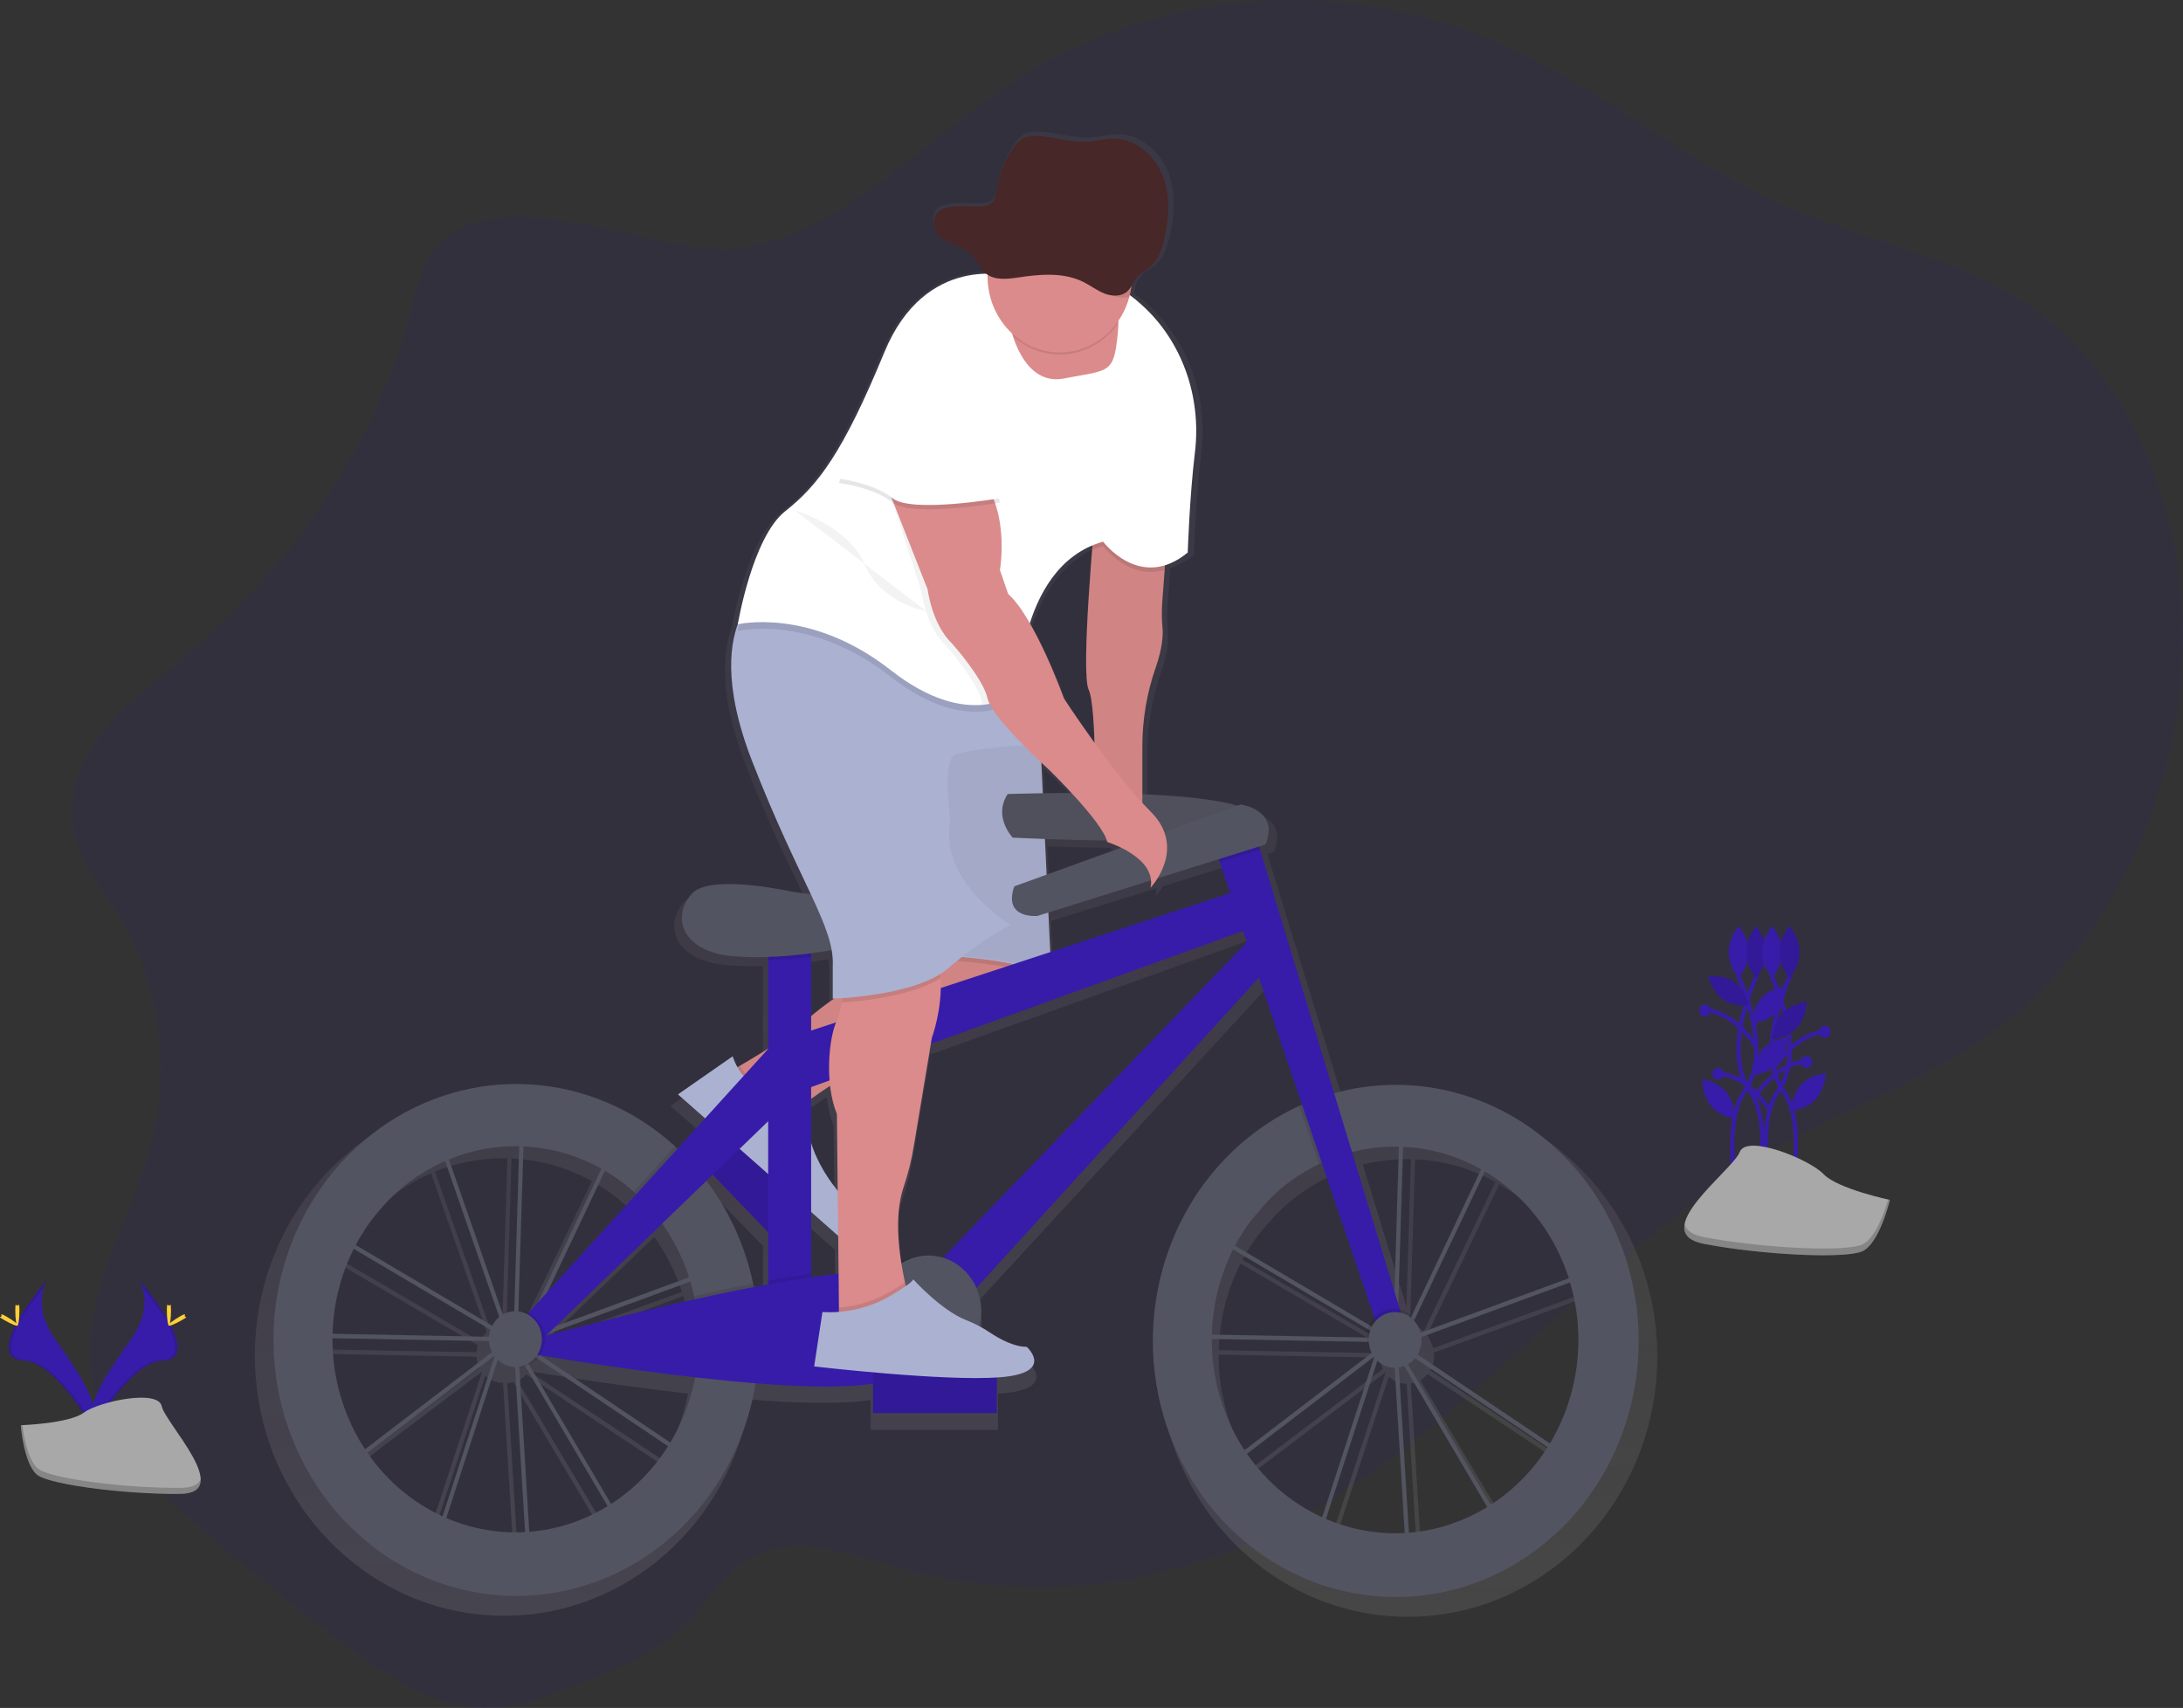 <svg width="533" height="417" viewBox="0 0 533 417" fill="none" xmlns="http://www.w3.org/2000/svg">
<rect x="0" y="0" width="533" height="417" fill="#333333" stroke="none"/>
<g clip-path="url(#clip0)">
<path opacity="0.1" d="M105.688 61.319C102.926 64.852 101.863 69.819 100.674 74.488C91.099 112.12 67.506 142.389 40.636 164.01C29.258 173.168 15.405 185.45 17.894 201.87C19.235 210.689 25.116 217.18 29.485 224.362C38.651 239.401 41.624 259.843 37.255 277.846C32.286 298.33 18.398 317.443 22.697 338.156C25.347 350.905 34.347 359.978 43 367.777C56.498 379.935 70.427 391.324 84.785 401.945C94.41 409.064 104.65 415.991 115.867 416.894C125.744 417.691 135.419 413.733 144.797 409.828C152.991 406.413 161.392 402.859 168.008 396.017C172.327 391.549 175.769 385.785 180.566 382.13C191.834 373.546 206.306 378.986 219.227 382.662C249.714 391.289 282.343 388.139 311.354 373.769C355.856 351.723 389.775 305.427 433.304 280.587C452.019 269.904 472.378 263.274 489.708 249.516C499.471 241.682 507.862 232.111 514.501 221.233C527.603 199.926 534.688 172.759 532.642 146.166C530.596 119.573 519.132 93.947 501.127 78.934C481.852 62.865 457.507 59.864 435.576 50.217C412.93 40.251 392.783 23.124 370.354 12.431C352.204 3.802 332.452 -0.434 312.547 0.034C292.642 0.502 273.089 5.661 255.323 15.135C230.913 28.149 206.17 58.514 178.984 60.82C159.613 62.413 120.816 41.972 105.688 61.319Z" fill="#371CA9"/>
<path d="M424.354 238.158C424.354 238.158 433.173 256.406 425.987 266.387C418.801 276.369 426.642 303.573 426.642 303.573" stroke="#371CA9" stroke-miterlimit="10"/>
<path d="M426.964 232.479C426.964 235.996 424.515 238.854 424.515 238.854C424.515 238.854 422.066 236.001 422.066 232.479C422.066 228.957 424.515 226.105 424.515 226.105C424.515 226.105 426.964 228.963 426.964 232.479Z" fill="#371CA9"/>
<path d="M428.925 238.158C428.925 238.158 420.106 256.406 427.292 266.387C434.478 276.369 426.637 303.573 426.637 303.573" stroke="#371CA9" stroke-miterlimit="10"/>
<path d="M426.314 232.479C426.314 235.996 428.763 238.854 428.763 238.854C428.763 238.854 431.212 236.001 431.212 232.479C431.212 228.957 428.763 226.105 428.763 226.105C428.763 226.105 426.314 228.963 426.314 232.479Z" fill="#371CA9"/>
<path opacity="0.1" d="M426.314 232.479C426.314 235.996 428.763 238.854 428.763 238.854C428.763 238.854 431.212 236.001 431.212 232.479C431.212 228.957 428.763 226.105 428.763 226.105C428.763 226.105 426.314 228.963 426.314 232.479Z" fill="black"/>
<path d="M432.518 238.158C432.518 238.158 441.336 256.406 434.15 266.387C426.964 276.369 434.805 303.573 434.805 303.573" stroke="#371CA9" stroke-miterlimit="10"/>
<path d="M435.128 232.479C435.128 235.996 432.679 238.854 432.679 238.854C432.679 238.854 430.23 236.001 430.23 232.479C430.23 228.957 432.679 226.105 432.679 226.105C432.679 226.105 435.128 228.963 435.128 232.479Z" fill="#371CA9"/>
<path d="M433.757 247.099C431.444 249.633 427.801 249.898 427.801 249.898C427.801 249.898 427.912 246.052 430.225 243.524C432.538 240.995 436.181 240.724 436.181 240.724C436.181 240.724 436.07 244.565 433.757 247.099Z" fill="#371CA9"/>
<path d="M433.989 259.689C431.676 262.223 428.033 262.488 428.033 262.488C428.033 262.488 428.144 258.642 430.457 256.114C432.77 253.585 436.413 253.314 436.413 253.314C436.413 253.314 436.322 257.149 433.989 259.689Z" fill="#371CA9"/>
<path d="M421.441 266.611C423.628 269.267 423.553 273.113 423.553 273.113C423.553 273.113 419.93 272.651 417.743 269.994C415.556 267.338 415.631 263.492 415.631 263.492C415.631 263.492 419.254 263.954 421.441 266.611Z" fill="#371CA9"/>
<path d="M423.472 239.768C426.254 241.712 427.156 245.441 427.156 245.441C427.156 245.441 423.548 246.02 420.766 244.076C417.984 242.132 417.082 238.403 417.082 238.403C417.082 238.403 420.701 237.824 423.472 239.768Z" fill="#371CA9"/>
<path opacity="0.1" d="M423.472 239.768C426.254 241.712 427.156 245.441 427.156 245.441C427.156 245.441 423.548 246.02 420.766 244.076C417.984 242.132 417.082 238.403 417.082 238.403C417.082 238.403 420.701 237.824 423.472 239.768Z" fill="black"/>
<path d="M437.088 238.158C437.088 238.158 428.26 256.406 435.456 266.403C442.651 276.401 434.8 303.589 434.8 303.589" stroke="#371CA9" stroke-miterlimit="10"/>
<path d="M434.478 232.479C434.478 235.996 436.927 238.854 436.927 238.854C436.927 238.854 439.376 236.001 439.376 232.479C439.376 228.957 436.927 226.105 436.927 226.105C436.927 226.105 434.478 228.963 434.478 232.479Z" fill="#371CA9"/>
<path opacity="0.1" d="M434.478 232.479C434.478 235.996 436.927 238.854 436.927 238.854C436.927 238.854 439.376 236.001 439.376 232.479C439.376 228.957 436.927 226.105 436.927 226.105C436.927 226.105 434.478 228.963 434.478 232.479Z" fill="black"/>
<path d="M435.183 247.37C432.84 249.877 432.664 253.744 432.664 253.744C432.664 253.744 436.307 253.526 438.65 251.019C440.994 248.512 441.17 244.644 441.17 244.644C441.17 244.644 437.522 244.862 435.183 247.37Z" fill="#371CA9"/>
<path opacity="0.1" d="M435.183 247.37C432.84 249.877 432.664 253.744 432.664 253.744C432.664 253.744 436.307 253.526 438.65 251.019C440.994 248.512 441.17 244.644 441.17 244.644C441.17 244.644 437.522 244.862 435.183 247.37Z" fill="black"/>
<path d="M439.774 264.81C437.431 267.317 437.255 271.184 437.255 271.184C437.255 271.184 440.898 270.967 443.241 268.459C445.584 265.952 445.761 262.085 445.761 262.085C445.761 262.085 442.117 262.292 439.774 264.81Z" fill="#371CA9"/>
<path d="M433.017 260.969C433.017 260.969 438.323 252.151 445.776 251.938" stroke="#371CA9" stroke-miterlimit="10"/>
<path d="M428.884 255.641C428.884 255.641 423.578 246.822 416.125 246.61" stroke="#371CA9" stroke-miterlimit="10"/>
<path d="M428.194 268.231C428.194 268.231 433.5 259.412 440.953 259.2" stroke="#371CA9" stroke-miterlimit="10"/>
<path d="M445.534 253.341C446.294 253.341 446.91 252.691 446.91 251.89C446.91 251.089 446.294 250.44 445.534 250.44C444.774 250.44 444.158 251.089 444.158 251.89C444.158 252.691 444.774 253.341 445.534 253.341Z" fill="#371CA9"/>
<path d="M416.256 248.135C417.016 248.135 417.632 247.485 417.632 246.684C417.632 245.883 417.016 245.234 416.256 245.234C415.496 245.234 414.88 245.883 414.88 246.684C414.88 247.485 415.496 248.135 416.256 248.135Z" fill="#371CA9"/>
<path d="M432.099 271.137C432.099 271.137 426.793 262.318 419.34 262.106" stroke="#371CA9" stroke-miterlimit="10"/>
<path d="M419.471 263.63C420.231 263.63 420.847 262.981 420.847 262.18C420.847 261.379 420.231 260.73 419.471 260.73C418.711 260.73 418.095 261.379 418.095 262.18C418.095 262.981 418.711 263.63 419.471 263.63Z" fill="#371CA9"/>
<path d="M441.054 260.725C441.814 260.725 442.43 260.075 442.43 259.274C442.43 258.473 441.814 257.824 441.054 257.824C440.294 257.824 439.678 258.473 439.678 259.274C439.678 260.075 440.294 260.725 441.054 260.725Z" fill="#371CA9"/>
<path d="M461.438 292.965C461.438 292.965 448.648 290.266 445.237 286.67C441.825 283.073 426.476 276.799 424.772 281.278C423.069 285.756 401.748 301.055 416.246 303.754C430.744 306.452 450.357 307.35 454.62 305.549C458.883 303.748 461.438 292.965 461.438 292.965Z" fill="#A8A8A8"/>
<path opacity="0.2" d="M416.241 302.096C430.739 304.795 450.351 305.693 454.615 303.892C457.86 302.521 460.118 295.923 461.009 292.885L461.438 292.981C461.438 292.981 458.878 303.77 454.615 305.565C450.351 307.361 430.739 306.463 416.241 303.77C412.058 302.989 410.859 301.161 411.313 298.851C411.67 300.354 413.142 301.517 416.241 302.096Z" fill="black"/>
<path d="M33.889 312.439C33.889 312.439 38.112 318.283 31.939 327.048C25.766 335.813 20.676 343.256 22.737 348.743C22.737 348.743 32.05 332.419 39.629 332.19C47.208 331.962 42.224 322.256 33.889 312.439Z" fill="#371CA9"/>
<path opacity="0.1" d="M33.889 312.439C34.257 313.002 34.547 313.617 34.751 314.267C42.148 323.425 46.084 331.972 38.978 332.19C32.357 332.392 24.415 344.87 22.51 348.026C22.573 348.269 22.649 348.509 22.737 348.743C22.737 348.743 32.05 332.419 39.629 332.19C47.208 331.962 42.224 322.256 33.889 312.439Z" fill="black"/>
<path d="M41.75 319.855C41.75 321.906 41.533 323.574 41.246 323.574C40.959 323.574 40.742 321.911 40.742 319.855C40.742 317.799 41.014 318.793 41.281 318.793C41.548 318.793 41.75 317.81 41.75 319.855Z" fill="#FFD037"/>
<path d="M44.431 322.304C42.723 323.287 41.236 323.898 41.11 323.627C40.984 323.356 42.259 322.378 43.967 321.401C45.676 320.424 45 321.135 45.131 321.401C45.262 321.667 46.139 321.321 44.431 322.304Z" fill="#FFD037"/>
<path d="M11.58 312.439C11.58 312.439 7.357 318.283 13.53 327.048C19.703 335.813 24.793 343.256 22.732 348.738C22.732 348.738 13.419 332.413 5.84 332.185C-1.739 331.956 3.245 322.256 11.58 312.439Z" fill="#371CA9"/>
<path opacity="0.1" d="M11.58 312.439C11.212 313.002 10.922 313.617 10.719 314.267C3.326 323.425 -0.615 331.972 6.475 332.185C13.097 332.387 21.039 344.865 22.944 348.021C22.881 348.264 22.805 348.503 22.717 348.738C22.717 348.738 13.404 332.413 5.825 332.185C-1.754 331.956 3.245 322.256 11.58 312.439Z" fill="black"/>
<path d="M3.734 319.855C3.734 321.906 3.951 323.574 4.238 323.574C4.525 323.574 4.742 321.911 4.742 319.855C4.742 317.799 4.47 318.793 4.203 318.793C3.936 318.793 3.734 317.81 3.734 319.855Z" fill="#FFD037"/>
<path d="M1.038 322.304C2.746 323.287 4.233 323.898 4.359 323.627C4.485 323.356 3.21 322.378 1.502 321.401C-0.207 320.424 0.468 321.135 0.337 321.401C0.206 321.667 -0.67 321.321 1.038 322.304Z" fill="#FFD037"/>
<path d="M5.075 347.973C5.075 347.973 16.881 347.59 20.439 344.918C23.997 342.246 38.58 339.075 39.482 343.325C40.385 347.574 57.226 364.632 43.897 364.744C30.568 364.855 12.926 362.555 9.378 360.292C5.83 358.029 5.075 347.973 5.075 347.973Z" fill="#A8A8A8"/>
<path opacity="0.2" d="M44.139 363.272C30.81 363.384 13.168 361.083 9.615 358.804C6.909 357.067 5.83 350.836 5.473 347.962H5.08C5.08 347.962 5.825 358.002 9.378 360.281C12.931 362.56 30.573 364.866 43.902 364.749C47.752 364.717 49.077 363.272 49.007 361.137C48.472 362.443 47.001 363.245 44.139 363.272Z" fill="black"/>
<path d="M343.741 267.652C338.515 267.649 333.309 268.348 328.251 269.734L309.671 209.281L309.429 208.495L311.012 208.006C314.741 199.363 304.798 198.067 304.798 198.067L303.962 198.364C298.706 196.771 289.6 195.926 280.151 195.533V183.463C280.175 176.844 281.31 170.282 283.502 164.079C283.769 163.319 284.006 162.608 284.188 161.928C284.228 161.79 284.268 161.651 284.304 161.519L284.369 161.269C284.415 161.094 284.465 160.913 284.505 160.738C284.546 160.562 284.566 160.493 284.591 160.366C284.616 160.238 284.651 160.116 284.677 159.994L284.712 159.819C284.752 159.638 284.787 159.463 284.823 159.287C284.823 159.213 284.848 159.139 284.863 159.064C284.878 158.99 284.918 158.767 284.944 158.618C284.969 158.469 284.974 158.416 284.989 158.315C285.004 158.214 285.024 158.092 285.039 157.986C285.054 157.88 285.039 157.848 285.065 157.779C285.09 157.71 285.1 157.518 285.115 157.391V157.29C285.115 157.136 285.15 156.982 285.16 156.833C285.17 156.684 285.16 156.7 285.16 156.631C285.16 156.562 285.16 156.414 285.16 156.307C285.16 156.201 285.16 156.201 285.16 156.148C285.16 156.095 285.16 155.925 285.16 155.813C285.16 155.702 285.16 155.59 285.16 155.484C285.16 155.378 285.16 155.399 285.16 155.356C285.16 155.314 285.16 155.181 285.16 155.096C285.16 155.011 285.16 154.985 285.16 154.937C285.16 154.889 285.16 154.809 285.16 154.745C285.16 154.682 285.16 154.613 285.16 154.549C285.16 154.485 285.16 154.421 285.16 154.358C285.16 154.294 285.16 154.246 285.16 154.193C284.966 152.138 284.939 150.069 285.08 148.01L285.785 138.703C287.862 138.033 289.798 136.951 291.49 135.515C291.49 135.515 291.938 121.634 293.289 110.649C294.157 103.815 293.374 96.861 291.01 90.432C288.646 84.003 284.779 78.308 279.768 73.877C278.861 73.086 277.919 72.326 276.936 71.62C277.123 70.868 277.264 70.105 277.36 69.335C277.809 68.467 278.346 67.653 278.962 66.908C279.809 66.026 280.978 65.521 281.945 64.783C284.057 63.12 284.969 60.411 285.574 57.818C286.813 52.506 287.171 46.732 285.07 41.675C282.968 36.617 277.858 32.49 272.3 32.755C270.597 32.835 268.934 33.286 267.261 33.494C262.836 33.966 258.457 32.431 254.018 32.15C252.731 31.983 251.425 32.166 250.223 32.681C249.322 33.201 248.542 33.927 247.941 34.806C245.909 37.578 244.515 40.809 243.869 44.246C243.325 46.833 243.325 49.175 240.286 49.558C236.864 50.009 225.884 47.587 228.192 55.215C229.295 58.822 234.592 58.934 237.308 61.59C238.719 62.971 239.369 65.011 240.921 66.244L240.981 66.286C233.926 66.398 222.281 69.341 215.417 85.803C205.067 110.643 198.853 118.739 190.569 125.225C182.687 131.393 179.024 151.255 178.686 153.157C176.504 158.963 175.315 169.625 182.284 187.325C188.19 202.333 193.33 212.548 196.954 220.224L196.243 220.155C194.731 220.033 193.227 219.822 191.738 219.523C185.897 218.354 171.178 215.911 167.217 220.054C162.243 225.239 163.901 234.318 177.159 235.614C180.191 235.882 183.235 235.956 186.275 235.837V258.6L185.988 258.786C183.393 260.417 180.893 261.877 179.21 262.839L178.596 263.19C178.11 262.349 177.705 261.459 177.386 260.533L163.7 270.021L170.492 275.965L163.584 283.493C163.367 283.291 163.155 283.084 162.939 282.882C151.847 272.881 137.724 267.401 123.129 267.434C89.492 267.434 62.23 295.881 62.23 330.968C62.23 366.056 89.497 394.503 123.129 394.503C153.253 394.503 178.268 371.66 183.161 341.71C194.751 342.618 205.525 342.894 212.6 341.805V349.126H243.657V340.275L244.433 340.222C258.407 339.16 251.161 332.663 251.161 332.663C247.956 332.663 244.428 330.782 241.949 329.141C241.077 328.562 240.18 328.036 239.263 327.547C240.104 324.399 239.849 321.037 238.542 318.07L309.379 241.043L320.203 272.597L319.483 272.911C297.92 282.685 282.837 305.108 282.837 331.207C282.837 366.3 310.105 394.742 343.736 394.742C377.368 394.742 404.641 366.273 404.641 331.213C404.641 296.152 377.363 267.652 343.741 267.652ZM346.987 378.816L344.467 337.811C344.933 337.742 345.391 337.62 345.833 337.449L366.645 372.452C360.631 376.108 353.911 378.284 346.987 378.816ZM306.365 359.224L338.239 335.123L338.299 335.208L325.227 374.991C317.726 371.59 311.216 366.149 306.365 359.224ZM365.123 288.609L347.632 325.066C346.814 324.266 345.817 323.695 344.734 323.409L344.311 322.033L345.515 283.041C352.362 283.336 359.06 285.236 365.123 288.603V288.609ZM343.389 318.995L332.736 284.343C336.272 283.456 339.895 283.008 343.53 283.009H344.497L343.389 318.995ZM324.451 287.318C324.688 287.206 324.955 287.105 325.167 286.994L338.309 325.369C337.79 325.927 337.364 326.574 337.049 327.282L303.357 307.573C304.624 305.236 306.076 303.014 307.696 300.933L311.455 296.625C315.25 292.761 319.646 289.613 324.451 287.318ZM302.909 308.519L336.742 328.312C336.589 328.897 336.511 329.501 336.51 330.108C336.51 330.198 336.51 330.288 336.51 330.379L297.577 329.656C297.759 322.272 299.578 315.035 302.888 308.524L302.909 308.519ZM350.141 330.23L387.442 316.668C389.425 323.319 389.999 330.348 389.124 337.259C388.249 344.17 385.946 350.794 382.377 356.664L349.179 334.591C349.83 333.509 350.18 332.255 350.187 330.974C350.177 330.726 350.155 330.48 350.121 330.235L350.141 330.23ZM387.139 315.637L349.945 329.162C349.572 328.021 349.064 326.934 348.433 325.927L366.07 289.119C375.955 294.914 383.453 304.363 387.119 315.643L387.139 315.637ZM299.562 212.42L302.178 220.038L257.067 234.689L256.598 224.867L282.298 216.899C282.351 217.506 282.316 218.119 282.192 218.715C282.841 217.998 283.427 217.219 283.941 216.389L299.27 211.64L299.562 212.42ZM126.374 378.587L123.854 337.683C124.364 337.675 124.871 337.605 125.366 337.476L146.027 372.255C140.012 375.9 133.294 378.064 126.374 378.587ZM85.753 359.006L117.626 334.931L117.686 335.016L104.615 374.773C97.113 371.373 90.603 365.931 85.753 359.006ZM76.949 329.438C77.134 322.053 78.957 314.816 82.271 308.306L116.678 328.434C116.493 328.988 116.376 329.565 116.331 330.15L76.949 329.438ZM144.51 288.391L128.571 321.651L126.132 324.307C125.371 323.999 124.563 323.84 123.749 323.839H123.653L124.897 282.829C131.746 283.122 138.446 285.022 144.51 288.391ZM159.759 302.043C162.67 306.096 164.946 310.613 166.501 315.425L132.996 327.606L159.759 302.043ZM131.06 329.454L166.839 316.455C167.175 317.628 167.484 318.819 167.766 320.03C167.827 320.307 167.882 320.562 167.938 320.854C151.857 324.376 136.861 328.264 130.587 329.927L131.06 329.454ZM122.615 323.855C121.616 323.898 120.639 324.178 119.757 324.673L106.207 286.059C111.538 283.892 117.203 282.784 122.917 282.792C123.24 282.792 123.562 282.792 123.885 282.792L122.615 323.855ZM118.85 325.29C118.125 325.87 117.521 326.603 117.077 327.441L82.769 307.355C84.034 305.012 85.484 302.786 87.103 300.699L90.873 296.375C95.031 292.147 99.906 288.781 105.244 286.452L118.85 325.29ZM167.993 340.244C166.884 346.004 164.769 351.496 161.754 356.441L129.171 334.777C135.818 335.893 151.459 338.39 167.993 340.244ZM182.541 316.976C180.522 307.648 176.513 298.928 170.82 291.477L172.417 289.953L186.306 304.248V317.146C185.116 317.362 183.919 317.585 182.713 317.815C182.657 317.534 182.607 317.257 182.546 316.981L182.541 316.976ZM186.306 289.825L186.003 289.517L186.306 289.777V289.825ZM197.079 271.11L197.115 271.084L197.876 270.552L198.213 270.313L198.586 270.053L199.01 269.761L199.403 269.495L199.881 269.171L200.279 268.906L200.864 268.523L201.222 268.289L201.847 267.891C202.094 270.301 202.664 272.662 203.54 274.903L203.736 293.937C200.814 290.475 198.554 286.451 197.079 282.085V271.11ZM254.834 187.708C256.059 188.855 256.85 189.567 256.85 189.567C256.85 189.567 259.445 192.032 262.398 195.219C259.773 195.219 257.334 195.219 255.192 195.278L254.834 187.708ZM255.736 206.646C259.944 206.8 265.417 206.954 271.242 206.997C271.282 207.129 271.323 207.262 271.348 207.384C272.537 207.772 273.701 208.244 274.83 208.798L256.154 215.48L255.736 206.646ZM260.483 171.745C260.483 171.745 256.638 161.12 251.947 153.088C254.421 145.449 259.032 137.369 267.644 133.789L267.583 134.516L267.553 134.91C267.281 138.262 266.969 142.347 266.702 146.543V146.788C266.671 147.287 266.639 147.788 266.606 148.291V148.551L266.571 149.168L266.535 149.773L266.505 150.304C266.485 150.659 266.465 151.013 266.445 151.367V151.67C266.445 151.974 266.429 152.279 266.399 152.583V152.939C266.382 153.293 266.366 153.658 266.349 154.034V154.097C266.329 154.505 266.312 154.908 266.298 155.309V155.489C266.298 155.843 266.285 156.212 266.258 156.594V156.679C266.228 157.49 266.204 158.282 266.188 159.054V159.139C266.188 159.909 266.157 160.653 266.147 161.37V161.434C266.147 162.156 266.147 162.847 266.147 163.5C266.147 163.815 266.147 164.123 266.147 164.424V164.483C266.147 165.078 266.183 165.636 266.213 166.151V166.246C266.243 166.746 266.283 167.208 266.329 167.617V167.713C266.349 167.886 266.371 168.051 266.394 168.207V168.292C266.424 168.462 266.45 168.626 266.485 168.77V168.828C266.51 168.95 266.54 169.062 266.571 169.163L266.596 169.253C266.628 169.357 266.667 169.458 266.712 169.556C267.573 171.352 267.987 176.876 268.173 182.725C263.733 176.68 260.478 171.734 260.478 171.734L260.483 171.745ZM197.079 314.511V299.196L203.852 305.114L203.948 314.522C201.781 314.745 199.478 315.053 197.074 315.382L197.079 314.511ZM197.079 234.976C198.833 234.742 200.557 234.445 202.225 234.158C202.473 235.473 202.568 236.814 202.507 238.153V246.254H202.854C200.859 247.587 198.932 249.028 197.079 250.573V234.982V234.976ZM153.268 294.734L130.99 318.995L145.412 288.901C147.964 290.399 150.376 292.149 152.613 294.128C152.84 294.325 153.052 294.558 153.268 294.734ZM76.934 330.756C76.934 330.676 76.934 330.596 76.934 330.517L116.331 331.25C116.394 332.211 116.65 333.147 117.082 333.996L85.168 358.13C79.805 350.122 76.928 340.558 76.934 330.756ZM122.922 378.731C116.977 378.738 111.086 377.536 105.572 375.193L118.488 335.882C119.681 337.007 121.22 337.64 122.821 337.662L125.341 378.656C124.54 378.704 123.733 378.731 122.922 378.731ZM146.919 371.676L126.364 337.109C127.154 336.755 127.871 336.243 128.475 335.601L161.18 357.349C157.463 363.154 152.598 368.042 146.919 371.676ZM230.157 310.548C228.965 310.193 227.732 310.014 226.494 310.017H226.08H225.667C223.572 310.011 221.506 310.526 219.635 311.52C218.758 305.815 218.315 298.548 220.275 292.954C221.442 289.575 222.319 286.092 222.895 282.547L227.103 257.463L305.398 229.457L306.355 232.251L230.157 310.548ZM297.547 330.974C297.547 330.894 297.547 330.814 297.547 330.735L336.616 331.462C336.904 332.406 337.258 333.325 337.674 334.214L305.761 358.348C300.405 350.337 297.535 340.774 297.547 330.974ZM343.535 378.948C337.59 378.955 331.699 377.754 326.185 375.411L339.1 336.1C340.294 337.225 341.833 337.857 343.434 337.88L345.954 378.879C345.151 378.925 344.344 378.948 343.535 378.948ZM367.537 371.899L346.78 336.998C347.455 336.601 348.058 336.083 348.564 335.468L381.823 357.572C378.099 363.38 373.225 368.268 367.537 371.899Z" fill="url(#paint0_linear)"/>
<path d="M343.384 381.095L340.229 329.088L340.164 328.976L336.979 330.145L322.32 375.198L299.013 357.774L336.147 329.401L336.183 329.29L336.394 329.21L338.788 327.377L299.865 304.37L290.326 315.419L291.837 325.778L336.586 326.618V327.68L290.991 326.819L289.277 315.074L302.324 299.961L321.836 275.965L322.184 276.959L326.316 272.178L341.706 275.084V274.441L342.713 274.473V275.275L365.571 279.588L344.24 324.556L341.131 326.931V327.197V327.494L390.42 309.39L384.569 357.843L342.744 329.757L341.272 328.886L365.934 370.794L343.384 381.095ZM341.368 330.979L344.316 379.522L364.498 370.29L341.368 330.979ZM300.767 357.774L321.826 373.514L335.603 331.154L300.767 357.774ZM342.25 328.206L343.303 328.827L383.793 356.026L389.236 310.941L342.25 328.206ZM338.672 324.381L339.937 326.533L340.158 326.363L341.67 276.146L326.684 273.309L322.572 278.09L338.672 324.381ZM300.681 303.637L338.395 325.948L337.74 324.817L321.826 278.988L303.08 300.705L300.681 303.637ZM342.693 276.337L341.181 325.576L343.459 323.834L364.075 280.369L342.693 276.337Z" fill="#535461"/>
<path d="M128.616 380.882L125.457 328.854L125.391 328.742L122.207 329.911L107.552 374.986L84.246 357.567L121.37 329.194L121.405 329.082L121.617 329.003L124.011 327.17L85.088 304.163L75.553 315.212L77.065 325.571L121.824 326.432V327.494L76.228 326.634L74.505 314.872L87.557 299.754L107.084 275.742L107.431 276.736L111.564 271.955L126.913 274.855V274.212L127.921 274.244V275.046L150.779 279.36L129.468 324.307L126.359 326.681V326.947V327.244L175.643 309.14L169.792 357.593L127.966 329.507L126.495 328.636L151.157 370.539L128.616 380.882ZM126.601 330.766L129.549 379.31L149.731 370.077L126.601 330.766ZM85.995 357.556L107.054 373.296L120.831 330.936L85.995 357.556ZM127.478 327.988L128.531 328.61L169.021 355.808L174.463 310.723L127.478 327.988ZM123.9 324.163L125.165 326.315L125.386 326.145L126.898 275.928L111.911 273.102L107.799 277.883L123.9 324.163ZM85.894 303.414L123.607 325.725L122.952 324.594L107.038 278.765L88.297 300.476L85.894 303.414ZM127.921 276.114L126.409 325.369L128.687 323.627L149.303 280.162L127.921 276.114Z" fill="#535461"/>
<path d="M195.018 294.459L173.497 272.071L166.772 279.255L188.293 301.643L195.018 294.459Z" fill="#371CA9"/>
<path opacity="0.1" d="M195.018 294.459L173.497 272.071L166.772 279.255L188.293 301.643L195.018 294.459Z" fill="black"/>
<path d="M178.631 261.357C178.631 261.357 191.123 254.408 195.951 249.935C198.857 247.255 201.982 244.85 205.288 242.748L220.96 232.692L253.715 230.036L255.227 235.879C255.227 235.879 257.747 244.379 232.551 251.816C207.355 259.253 194.756 270.94 194.756 270.94C194.756 270.94 178.631 276.762 178.631 261.357Z" fill="#DB8B8B"/>
<path opacity="0.1" d="M196.092 269.787C195.2 270.504 194.756 270.919 194.756 270.919C194.756 270.919 178.631 276.762 178.631 261.357C178.631 261.357 179.412 260.921 180.647 260.193C181.894 262.335 183.641 264.103 185.721 265.33C187.802 266.556 190.145 267.2 192.529 267.2H194.237L196.092 269.787Z" fill="black"/>
<path opacity="0.05" d="M254.754 238.812C253.353 241.941 248.52 247.083 232.551 251.795C212.086 257.835 199.932 266.669 196.092 269.787C195.2 270.504 194.756 270.919 194.756 270.919C194.756 270.919 178.631 276.762 178.631 261.357C178.631 261.357 179.412 260.921 180.647 260.193C184.391 258.031 192.317 253.287 195.936 249.914C198.841 247.233 201.966 244.828 205.273 242.727L220.945 232.671L226.781 232.198L253.7 230.015L255.212 235.858C255.212 235.858 255.565 237 254.754 238.812Z" fill="black"/>
<path d="M178.883 257.904L165.529 267.2L204.633 301.73C204.633 301.73 210.378 298.011 207.355 293.761C207.355 293.761 197.276 284.731 196.772 271.981L193.749 267.731H192.04C189.152 267.732 186.334 266.786 183.977 265.026C181.62 263.266 179.84 260.777 178.883 257.904Z" fill="#ABB1D1"/>
<path opacity="0.1" d="M254.754 238.812C246.691 234.705 227.008 234.264 227.008 234.264L226.796 232.198L253.715 230.015L255.227 235.858C255.227 235.858 255.565 237 254.754 238.812Z" fill="black"/>
<path d="M227.008 233.202C227.008 233.202 250.692 233.733 256.739 239.045L253.716 174.767H220.96L227.008 233.202Z" fill="#ABB1D1"/>
<path opacity="0.05" d="M227.008 232.936C227.008 232.936 250.692 233.468 256.739 238.78L253.716 174.502H220.96L227.008 232.936Z" fill="black"/>
<path d="M340.819 264.873C335.47 264.867 330.146 265.625 324.99 267.126C322.332 267.899 319.728 268.87 317.2 270.032C303.73 276.187 292.904 287.39 286.817 301.474C280.729 315.557 279.813 331.52 284.246 346.275C288.678 361.029 298.143 373.526 310.811 381.349C323.479 389.171 338.449 391.763 352.824 388.623C367.2 385.483 379.96 376.834 388.637 364.349C397.313 351.864 401.288 336.431 399.794 321.034C398.299 305.638 391.442 291.373 380.547 280.999C369.652 270.625 355.495 264.88 340.814 264.873H340.819ZM340.617 374.353C330.397 374.349 320.486 370.66 312.53 363.897C304.573 357.135 299.051 347.708 296.879 337.18C294.707 326.652 296.017 315.658 300.591 306.024C305.164 296.389 312.727 288.694 322.022 284.215C324.387 283.074 326.842 282.155 329.359 281.469C335.513 279.785 341.937 279.502 348.203 280.639C354.469 281.776 360.433 284.306 365.699 288.062C370.965 291.818 375.411 296.713 378.743 302.422C382.075 308.13 384.215 314.521 385.021 321.17C385.827 327.818 385.281 334.571 383.418 340.979C381.556 347.388 378.42 353.305 374.22 358.336C370.02 363.368 364.851 367.398 359.058 370.16C353.265 372.922 346.98 374.351 340.622 374.353H340.617Z" fill="#535461"/>
<path d="M246.036 193.87C246.036 193.87 305.322 191.745 306.532 199.825C307.741 207.905 247.245 204.5 247.245 204.5C247.245 204.5 242.407 199.395 246.036 193.87Z" fill="#535461"/>
<path opacity="0.05" d="M246.036 193.87C246.036 193.87 305.322 191.745 306.532 199.825C307.741 207.905 247.245 204.5 247.245 204.5C247.245 204.5 242.407 199.395 246.036 193.87Z" fill="black"/>
<path d="M198.042 226.184H187.555V322.272H198.042V226.184Z" fill="#371CA9"/>
<path opacity="0.1" d="M198.042 226.179V233.579C194.555 234.057 190.987 234.36 187.555 234.477V226.179H198.042Z" fill="black"/>
<path d="M197.256 218.216C195.785 218.096 194.321 217.889 192.872 217.595C187.187 216.447 172.856 214.041 169.001 218.126C164.163 223.225 165.776 232.155 178.681 233.43C191.587 234.705 213.769 231.305 218.209 226.2C218.209 226.179 210.181 219.263 197.256 218.216Z" fill="#535461"/>
<path d="M195.22 252.544L305.327 216.405L308.956 225.334L196.026 266.148L195.22 252.544Z" fill="#371CA9"/>
<path d="M227.889 309.518L307.343 227.034L311.778 233.834L235.952 317.167L227.889 309.518Z" fill="#371CA9"/>
<path opacity="0.1" d="M329.354 281.469C326.837 282.155 324.382 283.074 322.017 284.215L317.2 270.026C319.728 268.865 322.332 267.893 324.99 267.121L329.354 281.469Z" fill="black"/>
<path d="M342.834 323.122L337.19 326.522L297.814 210.54L296.05 205.35L305.327 199.82L307.65 207.459L342.834 323.122Z" fill="#371CA9"/>
<path opacity="0.1" d="M307.65 207.459L297.814 210.54L296.05 205.35L305.327 199.82L307.65 207.459Z" fill="black"/>
<path d="M247.648 216.405L302.903 196.42C302.903 196.42 312.584 197.695 308.951 206.2L253.297 223.629C253.297 223.629 244.831 224.479 247.648 216.405Z" fill="#535461"/>
<path d="M183.892 313.395C181.871 303.929 177.779 295.092 171.944 287.589C169.778 284.8 167.389 282.212 164.803 279.854C154.863 270.807 142.354 265.495 129.24 264.752C116.126 264.009 103.149 267.878 92.346 275.75C81.543 283.623 73.525 295.054 69.552 308.249C65.578 321.444 65.873 335.657 70.39 348.657C74.907 361.657 83.391 372.707 94.51 380.075C105.628 387.442 118.753 390.709 131.824 389.363C144.895 388.016 157.171 382.133 166.727 372.637C176.283 363.14 182.578 350.567 184.622 336.891C185.098 333.672 185.338 330.418 185.338 327.159C185.341 322.529 184.856 317.913 183.892 313.395ZM125.845 374.141C116.657 374.131 107.696 371.138 100.178 365.569C92.661 360.001 86.953 352.127 83.831 343.018C80.708 333.909 80.323 324.007 82.727 314.659C85.13 305.311 90.207 296.971 97.266 290.771C104.325 284.572 113.024 280.815 122.18 280.011C131.336 279.208 140.505 281.396 148.439 286.279C156.374 291.162 162.689 298.502 166.527 307.302C170.364 316.102 171.538 325.935 169.888 335.463C167.998 346.322 162.556 356.14 154.509 363.207C146.462 370.274 136.319 374.143 125.845 374.141Z" fill="#535461"/>
<path opacity="0.1" d="M185.338 327.159C185.338 330.418 185.098 333.672 184.623 336.891C179.785 336.525 174.786 335.994 169.888 335.462C170.976 329.146 170.841 322.662 169.49 316.402C174.262 315.34 179.135 314.325 183.892 313.406C184.856 317.92 185.341 322.533 185.338 327.159Z" fill="black"/>
<path opacity="0.1" d="M198.042 310.968V322.267H187.555V312.705C191.184 312.041 194.711 311.451 198.042 310.968Z" fill="black"/>
<path d="M130.284 326.963C130.284 326.963 214.984 303.589 221.837 312.508C228.691 321.428 235.952 333.338 214.596 337.587C193.24 341.837 128.687 330.357 128.687 330.357L130.284 326.963Z" fill="#371CA9"/>
<path opacity="0.1" d="M171.944 287.589L161.18 297.974C159.274 295.394 157.119 293.03 154.75 290.919L164.798 279.854C167.385 282.212 169.776 284.8 171.944 287.589Z" fill="black"/>
<path d="M127.462 322.272L190.78 252.544L192.801 268.698L130.688 328.647L127.462 322.272Z" fill="#371CA9"/>
<path opacity="0.1" d="M126.656 333.752C130.221 333.752 133.111 330.705 133.111 326.947C133.111 323.189 130.221 320.142 126.656 320.142C123.091 320.142 120.201 323.189 120.201 326.947C120.201 330.705 123.091 333.752 126.656 333.752Z" fill="black"/>
<path d="M125.845 333.752C129.41 333.752 132.3 330.705 132.3 326.947C132.3 323.189 129.41 320.142 125.845 320.142C122.28 320.142 119.39 323.189 119.39 326.947C119.39 330.705 122.28 333.752 125.845 333.752Z" fill="#535461"/>
<path opacity="0.1" d="M340.214 333.114C343.779 333.114 346.669 330.068 346.669 326.31C346.669 322.551 343.779 319.505 340.214 319.505C336.649 319.505 333.759 322.551 333.759 326.31C333.759 330.068 336.649 333.114 340.214 333.114Z" fill="black"/>
<path d="M340.617 333.964C344.182 333.964 347.072 330.918 347.072 327.159C347.072 323.401 344.182 320.354 340.617 320.354C337.052 320.354 334.162 323.401 334.162 327.159C334.162 330.918 337.052 333.964 340.617 333.964Z" fill="#535461"/>
<path opacity="0.1" d="M225.869 333.752C232.996 333.752 238.774 327.661 238.774 320.147C238.774 312.634 232.996 306.543 225.869 306.543C218.741 306.543 212.963 312.634 212.963 320.147C212.963 327.661 218.741 333.752 225.869 333.752Z" fill="black"/>
<path d="M226.68 333.752C233.807 333.752 239.585 327.661 239.585 320.147C239.585 312.634 233.807 306.543 226.68 306.543C219.552 306.543 213.775 312.634 213.775 320.147C213.775 327.661 219.552 333.752 226.68 333.752Z" fill="#535461"/>
<path d="M223.234 319.125L223.23 319.128C221.715 320.323 221.405 322.587 222.538 324.185L232.781 338.624C233.914 340.221 236.062 340.548 237.577 339.353L237.581 339.35C239.097 338.155 239.407 335.891 238.273 334.294L228.031 319.855C226.897 318.257 224.75 317.931 223.234 319.125Z" fill="#371CA9"/>
<path d="M284.959 131.207L283.759 147.202C283.621 149.228 283.647 151.263 283.835 153.285C283.991 155.075 283.835 158.209 282.172 162.99C280.037 169.097 278.933 175.552 278.912 182.061V200.266L267.321 198.141C267.321 198.141 267.825 172.642 265.81 168.393C263.794 164.143 267.321 126.426 267.321 126.426L284.959 131.207Z" fill="#DB8B8B"/>
<path opacity="0.05" d="M284.364 139.133L283.759 147.202C283.623 149.227 283.65 151.26 283.84 153.279C283.996 155.07 283.84 158.204 282.177 162.99C280.042 169.097 278.939 175.552 278.917 182.061V200.266L267.326 198.141C267.326 198.141 267.83 172.642 265.815 168.393C264.389 165.381 265.739 145.582 266.651 134.283C267.029 129.635 267.326 126.426 267.326 126.426L284.964 131.207L284.364 139.133Z" fill="black"/>
<path d="M227.522 253.388L223.163 279.525C222.613 283.014 221.77 286.445 220.643 289.777C218.088 297.14 219.721 307.462 220.96 313.093C221.51 315.579 221.968 317.151 221.968 317.151L208.866 324.588L204.835 321.401V319.276L204.331 271.997C201.307 264.56 202.315 253.404 204.331 249.155C204.904 247.758 205.307 246.291 205.53 244.788C206.538 239.093 206.851 231.093 206.851 231.093C206.851 231.093 214.913 216.75 224.488 226.312C228.015 229.834 229.356 234.44 229.638 238.849C230.132 246.397 227.522 253.388 227.522 253.388Z" fill="#DB8B8B"/>
<path opacity="0.1" d="M229.638 238.833C222.649 243.21 210.489 244.448 205.53 244.772C206.538 239.077 206.851 231.077 206.851 231.077C206.851 231.077 214.913 216.734 224.488 226.296C228.015 229.818 229.356 234.424 229.638 238.833Z" fill="black"/>
<path d="M246.661 225.765C241.302 228.773 236.238 232.332 231.543 236.389C223.48 243.295 203.323 243.826 203.323 243.826V235.858C203.827 226.296 195.26 215.672 183.67 185.923C176.267 166.926 178.318 156.174 180.767 150.862C182.158 147.861 183.67 146.612 183.67 146.612L246.661 159.362L248.913 166.48L253.715 181.673C253.715 181.673 236.078 182.736 233.055 184.329C230.031 185.923 232.047 200.266 232.047 200.266C229.023 215.14 246.661 225.765 246.661 225.765Z" fill="#ABB1D1"/>
<path opacity="0.1" d="M284.959 131.207L284.364 139.133C275.596 141.789 269.337 133.332 269.337 133.332C268.423 133.59 267.524 133.908 266.646 134.283C267.024 129.635 267.321 126.426 267.321 126.426L284.959 131.207Z" fill="black"/>
<path opacity="0.1" d="M248.913 166.48C248.676 168.961 248.676 170.518 248.676 170.518C248.676 170.518 237.086 180.611 217.433 165.205C197.78 149.8 180.143 154.05 180.143 154.05C180.143 154.05 180.349 152.817 180.767 150.862C182.158 147.861 183.67 146.612 183.67 146.612L246.661 159.362L248.913 166.48Z" fill="black"/>
<path d="M291.752 110.463C290.436 121.273 289.998 134.899 289.998 134.899C278.408 144.461 269.337 132.243 269.337 132.243C258.392 135.34 253.247 145.438 250.823 154.251C249.525 159.019 248.803 163.939 248.676 168.897C248.676 168.897 245.612 171.553 239.968 172.085C234.632 172.557 226.982 171.091 217.433 163.585C197.78 148.18 180.143 152.429 180.143 152.429C180.143 152.429 183.67 131.18 191.733 124.806C199.796 118.431 205.843 110.463 215.921 86.026C226 61.59 246.661 67.433 246.661 67.433C246.661 67.433 247.668 62.653 266.314 67.433C270.855 68.688 275.059 71.036 278.594 74.292C288.567 83.131 293.405 96.842 291.752 110.463Z" fill="white"/>
<path d="M273.051 79.413C273.026 80.119 272.97 80.905 272.88 81.782C271.872 91.344 270.864 90.281 259.778 92.406C252.884 93.729 249.301 87.657 247.578 82.876C246.954 81.144 246.483 79.355 246.172 77.532L270.36 73.282C270.36 73.282 273.258 72.427 273.051 79.413Z" fill="#DB8B8B"/>
<path opacity="0.05" d="M250.823 154.278C249.525 159.045 248.803 163.966 248.676 168.924C248.676 168.924 245.612 171.58 239.968 172.111C239.809 171.773 239.688 171.416 239.606 171.049C238.598 166.268 231.039 157.768 231.039 157.768C226 152.987 224.992 144.488 224.992 144.488L216.677 118.723L213.906 116.333C213.906 116.333 225.496 106.771 235.574 114.739C245.653 122.707 242.629 139.707 242.629 139.707L244.645 145.55C246.736 147.409 248.863 150.687 250.823 154.278Z" fill="black"/>
<path d="M215.417 115.801L226.504 143.956C226.504 143.956 227.511 152.456 232.551 157.237C232.551 157.237 240.11 165.736 241.117 170.518C242.125 175.299 256.235 188.048 256.235 188.048C256.235 188.048 269.337 200.797 270.345 205.578C270.345 205.578 282.439 209.297 280.927 216.734C280.927 216.734 289.998 207.172 280.927 198.141C271.857 189.11 259.763 170.518 259.763 170.518C259.763 170.518 252.708 150.862 246.157 145.019L244.141 139.175C244.141 139.175 247.164 122.176 237.086 114.208C227.008 106.239 215.417 115.801 215.417 115.801Z" fill="#DB8B8B"/>
<path opacity="0.1" d="M221.968 317.135L208.866 324.572L204.835 321.385V319.26C209.362 318.921 213.761 317.522 217.71 315.164C218.92 314.442 220.058 313.73 220.971 313.103C221.5 315.563 221.968 317.135 221.968 317.135Z" fill="black"/>
<path opacity="0.1" d="M237.086 93.49L244.141 122.707C244.141 122.707 222.472 126.426 217.937 122.707C213.402 118.989 204.835 117.926 204.835 117.926C204.835 117.926 213.906 90.303 218.945 87.115C223.984 83.928 237.086 93.49 237.086 93.49Z" fill="black"/>
<path d="M237.086 92.428L244.141 121.645C244.141 121.645 222.472 125.363 217.937 121.645C213.402 117.926 204.835 116.864 204.835 116.864C204.835 116.864 213.906 89.24 218.945 86.053C223.984 82.866 237.086 92.428 237.086 92.428Z" fill="white"/>
<path opacity="0.1" d="M273.051 78.881C271.64 80.935 269.845 82.663 267.776 83.958C265.708 85.254 263.41 86.089 261.024 86.414C258.638 86.738 256.214 86.544 253.902 85.845C251.589 85.145 249.437 83.954 247.578 82.345C246.954 80.613 246.483 78.824 246.172 77.001L270.36 72.751C270.36 72.751 273.258 71.896 273.051 78.881Z" fill="black"/>
<path d="M276.392 67.46C276.392 72.391 274.534 77.12 271.226 80.607C267.919 84.094 263.432 86.053 258.755 86.053C254.077 86.053 249.591 84.094 246.283 80.607C242.976 77.12 241.117 72.391 241.117 67.46C241.117 67.152 241.117 66.844 241.117 66.536C241.234 61.605 243.203 56.924 246.593 53.524C249.983 50.124 254.515 48.282 259.193 48.405C263.871 48.528 268.311 50.604 271.536 54.178C274.762 57.751 276.508 62.529 276.392 67.46Z" fill="#DB8B8B"/>
<path opacity="0.1" d="M276.392 67.46C276.394 69.174 276.17 70.879 275.727 72.528C274.364 72.841 272.942 72.704 271.655 72.135C269.77 71.354 268.153 70.01 266.344 69.043C261.249 66.323 255.187 66.86 249.543 67.758C246.741 68.204 243.561 68.618 241.359 66.738C241.283 66.675 241.211 66.607 241.143 66.536C241.259 61.605 243.229 56.924 246.618 53.524C250.008 50.124 254.541 48.282 259.218 48.405C263.896 48.528 268.336 50.604 271.561 54.178C274.787 57.751 276.534 62.529 276.417 67.46H276.392Z" fill="black"/>
<path d="M228.358 55.959C229.431 59.508 234.586 59.619 237.232 62.233C238.608 63.593 239.248 65.601 240.76 66.812C242.861 68.501 245.895 68.129 248.57 67.726C253.957 66.918 259.742 66.435 264.6 68.884C266.324 69.75 267.871 70.961 269.67 71.667C271.469 72.374 273.701 72.459 275.162 71.205C276.332 70.201 276.76 68.549 277.818 67.444C278.64 66.573 279.783 66.084 280.721 65.319C282.777 63.683 283.664 61.016 284.248 58.467C285.458 53.218 285.805 47.56 283.744 42.583C281.683 37.605 276.725 33.552 271.312 33.812C269.655 33.892 268.037 34.344 266.384 34.535C262.076 34.997 257.817 33.472 253.494 33.212C252.24 33.051 250.967 33.234 249.8 33.743C248.92 34.259 248.16 34.976 247.578 35.842C245.598 38.575 244.243 41.752 243.617 45.127C243.113 47.672 243.088 49.977 240.13 50.371C236.768 50.838 226.085 48.453 228.358 55.959Z" fill="#472727"/>
<path opacity="0.05" d="M194.001 124.567C194.001 124.567 207.103 128.285 211.134 137.847C215.165 147.409 226.07 149.157 226.07 149.157" fill="black"/>
<path d="M243.385 334.931H213.15V345.025H243.385V334.931Z" fill="#371CA9"/>
<path opacity="0.1" d="M243.385 334.931H213.15V345.025H243.385V334.931Z" fill="black"/>
<path d="M217.69 316.2C220.396 314.607 222.77 313.013 222.976 312.354C222.976 312.354 229.804 319.951 235.887 322.309C237.932 323.106 239.89 324.132 241.727 325.369C244.136 326.963 247.573 328.838 250.692 328.838C250.692 328.838 257.747 335.213 244.141 336.275C230.535 337.338 198.788 333.619 198.788 333.619L200.803 320.339C206.693 320.703 212.557 319.266 217.69 316.2Z" fill="#ABB1D1"/>
</g>
<defs>
<linearGradient id="paint0_linear" x1="233.433" y1="394.726" x2="233.433" y2="32.134" gradientUnits="userSpaceOnUse">
<stop stop-color="#808080" stop-opacity="0.25"/>
<stop offset="0.54" stop-color="#808080" stop-opacity="0.12"/>
<stop offset="1" stop-color="#808080" stop-opacity="0.1"/>
</linearGradient>
<clipPath id="clip0">
<rect width="533" height="417" fill="white"/>
</clipPath>
</defs>
</svg>

